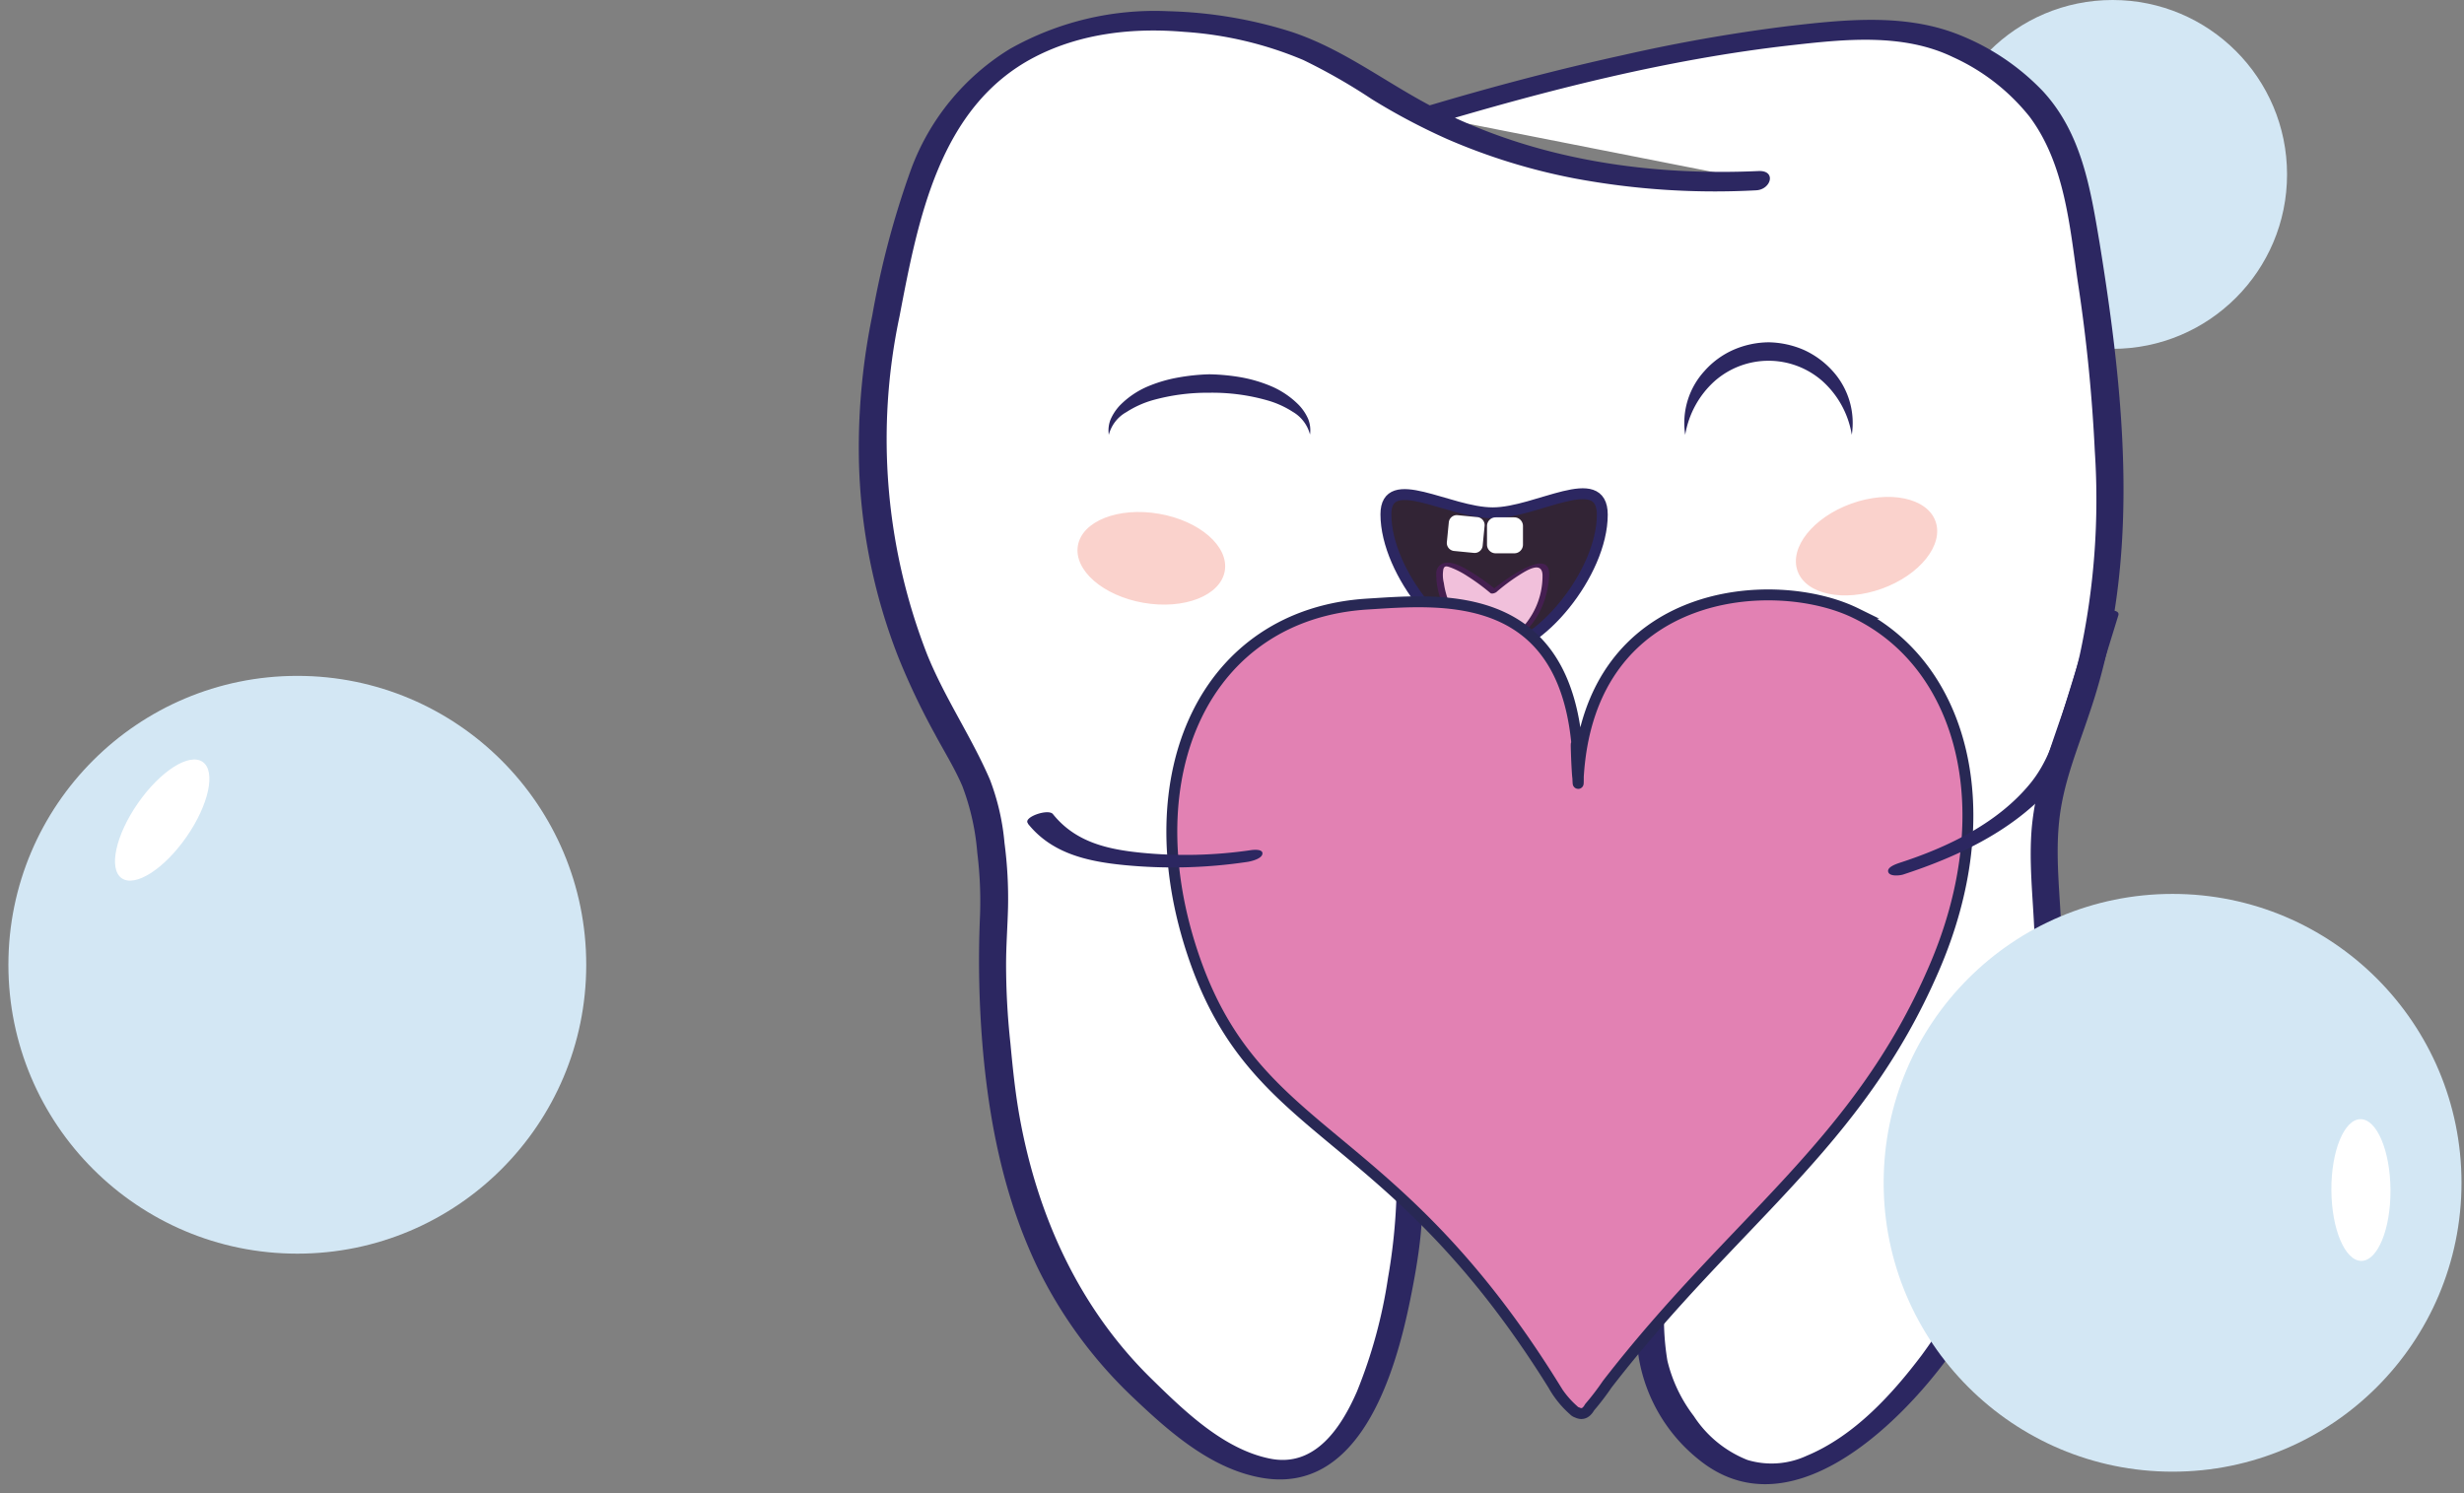 <svg width="226" height="137" fill="none" xmlns="http://www.w3.org/2000/svg"><rect width="100%" height="100%" fill="#808080" stroke="none"/><circle cx="193.77" cy="16" r="16" fill="#D3E7F4"/><path d="M161.176 16.578c-13.282.635-22.495-2.233-28.467-4.974-7.792-3.579-9.814-6.836-17.622-8.587-3.206-.719-14.619-3.274-23.375 3.156-6.48 4.746-8.07 11.894-10.058 20.794-1.007 4.518-3.511 16.361.829 29.804 2.927 9.086 6.996 13.367 7.757 17.182 2.04 10.321-.067 10.668 1.15 21.996.263 2.47.957 19.127 12.403 30.455 3.257 3.223 10.152 10.025 15.811 8.13 6.269-2.081 8.308-13.832 9.036-18.07 1.26-7.259-.136-10.034 2.538-15.101.516-.964 4.449-8.24 9.229-7.952 5.237.313 9.061 9.551 10.381 15.371 2.174 9.577-1.447 14.255 2.673 20.592.846 1.311 3.088 4.746 6.818 5.617 8.367 1.937 18.688-10.33 23.045-20.786 2.267-5.44 3.122-7.614 4.23-18.248.846-8.62 0-13.206 0-18.146 0-13.367 11.142-14.636 3.105-59.524-1.658-9.052-7.14-11.81-9.518-13.223-4.636-2.724-9.508-2.639-16.623-1.852-8.037.846-20.304 3.384-33.56 7.41" fill="#fff"/><path d="M161.286 15.69c-10.211.465-20.625-1.091-29.77-5.829-4.45-2.301-8.409-5.448-13.24-6.996a40.698 40.698 0 00-11.124-1.836 26.997 26.997 0 00-14.526 3.46 21.81 21.81 0 00-9.069 11.057 80.689 80.689 0 00-3.553 13.4 60.252 60.252 0 00-1.227 13.063 52.45 52.45 0 003.638 18.324 64.839 64.839 0 003.316 6.97c.846 1.591 1.828 3.148 2.538 4.814a22.194 22.194 0 011.37 6.125c.239 1.928.32 3.871.246 5.812-.18 4.17-.083 8.347.288 12.504.634 6.886 2.038 13.629 5.076 19.889a41.379 41.379 0 008.637 11.708c3.316 3.156 7.132 6.54 11.725 7.386 9.103 1.692 12.369-9.577 13.739-16.328.389-1.92.736-3.858.939-5.803.229-2.251.186-4.526.44-6.768a17.675 17.675 0 014.171-9.052c1.117-1.362 2.639-3.003 4.475-3.308 1.836-.304 3.469 1.108 4.577 2.386 2.893 3.384 4.551 7.901 5.55 12.165a32.16 32.16 0 01.778 8.282 62.851 62.851 0 00-.102 6.438 15.159 15.159 0 005.584 10.296c8.248 6.768 18.248-2.944 22.943-9.357a50.54 50.54 0 009.357-22.791 92.46 92.46 0 00.998-16.606c-.135-3.232-.533-6.506-.195-9.738.364-3.544 1.692-6.632 2.801-9.99 4.746-13.883 3.214-28.84.913-43.07-.846-5.017-1.641-10.076-5.22-13.95a21.67 21.67 0 00-8.104-5.321c-4.805-1.777-10.152-1.219-15.152-.643a153.69 153.69 0 00-15.168 2.656c-6.134 1.345-12.216 2.952-18.231 4.754-1.489.449-1.066 2.107.44 1.692 10.752-3.214 21.809-6.048 32.993-7.317C169.086 3.609 174.5 3 179.136 5.242a19.043 19.043 0 017.014 5.457c3.257 4.357 3.688 10.092 4.45 15.304a149.824 149.824 0 011.539 15.405 67.385 67.385 0 01-1.379 18.662c-.846 3.68-2.335 7.14-3.384 10.753a25.309 25.309 0 00-1.006 4.949c-.305 3.257.101 6.548.228 9.796a92.542 92.542 0 01-1.015 16.328 42.344 42.344 0 01-2.538 9.999 53.645 53.645 0 01-6.768 12.394c-2.775 3.68-6.235 7.453-10.575 9.255a7.655 7.655 0 01-5.423.381 10.46 10.46 0 01-4.923-4.027 13.545 13.545 0 01-2.42-5.076 23.452 23.452 0 01-.22-5.964 37.809 37.809 0 00-1.742-14.187c-1.329-3.926-3.291-8.579-6.844-10.998-6.819-4.628-13.722 4.881-15.363 10.685a26.184 26.184 0 00-.703 5.922 52.997 52.997 0 01-.753 6.928 45.43 45.43 0 01-2.851 10.44c-1.438 3.291-3.832 6.979-7.952 6.158-4.281-.846-7.935-4.424-10.947-7.377-6.607-6.488-10.406-14.914-12.038-23.949-.406-2.251-.635-4.51-.846-6.768a67.234 67.234 0 01-.398-7.267c0-1.692.136-3.46.178-5.186a38.91 38.91 0 00-.322-5.922A21.538 21.538 0 0090.79 71.5c-1.692-3.917-4.128-7.462-5.744-11.447a54.354 54.354 0 01-2.538-31.047c1.692-8.85 3.63-19.196 12.343-23.747 4.23-2.208 9.086-2.741 13.781-2.335a33.69 33.69 0 0110.905 2.58 53.572 53.572 0 016.277 3.587 58.402 58.402 0 006.937 3.672 55.637 55.637 0 0011.759 3.62 70.047 70.047 0 0016.556 1.075c1.379-.06 1.895-1.844.22-1.768z" fill="#2C2761"/><path d="M101.703 39.885c-.075-.49-.014-.99.178-1.447a4.54 4.54 0 01.846-1.26 7.944 7.944 0 012.462-1.692 12.974 12.974 0 012.817-.846c.963-.177 1.939-.28 2.919-.305.981.017 1.96.11 2.927.28.968.174 1.913.458 2.817.846.92.403 1.755.977 2.462 1.692a4.4 4.4 0 01.846 1.26c.187.458.248.957.177 1.447a3.383 3.383 0 00-1.565-2.073 8.605 8.605 0 00-2.394-1.074 18.382 18.382 0 00-5.27-.686 18.68 18.68 0 00-5.271.703 9.128 9.128 0 00-2.343 1.074 3.333 3.333 0 00-1.608 2.081zm68.145 0a8.463 8.463 0 00-2.699-4.932 7.48 7.48 0 00-9.873 0 8.505 8.505 0 00-2.707 4.932 7.058 7.058 0 011.777-5.862 7.684 7.684 0 012.639-1.93 8.257 8.257 0 013.223-.693 8.458 8.458 0 013.232.694 7.976 7.976 0 012.64 1.928 7.09 7.09 0 011.768 5.863z" fill="#2C2761"/><path d="M146.964 47.211c0 5.38-5.854 12.462-9.907 12.462-4.052 0-9.94-7.107-9.94-12.495 0-3.993 5.753-.136 9.805-.136s10.042-4.052 10.042.17z" fill="#322435" stroke="#2C2761" stroke-miterlimit="10"/><path d="M141.786 52.719c0 3.282-2.335 6.362-4.805 6.362-2.47 0-4.907-3.215-4.907-6.498 0-2.436 4.941 1.692 4.941 1.692s4.771-4.128 4.771-1.556z" fill="#F1C0DB"/><path d="M141.482 52.803a7.015 7.015 0 01-2.437 5.338 2.993 2.993 0 01-2.453.72 4.44 4.44 0 01-2.259-1.38 7.293 7.293 0 01-1.557-2.58 7.392 7.392 0 01-.346-1.421 3.068 3.068 0 01-.043-1.269c.11-.38.381-.254.736-.127.507.2.992.452 1.447.753.746.472 1.458.995 2.132 1.565.135.11.414 0 .533-.076.655-.569 1.35-1.09 2.081-1.557.634-.397 2.132-1.387 2.166 0 0 .17.609.06.609-.169-.051-2.538-4.636 1.007-5.347 1.624l.525-.076a19.663 19.663 0 00-2.361-1.692c-.702-.431-2.242-1.362-2.978-.465a.966.966 0 00-.194.618 6.65 6.65 0 00.245 1.86 7.617 7.617 0 001.591 3.021c1.302 1.497 3.206 2.216 5.076 1.294 2.233-1.116 3.384-3.764 3.451-6.167-.008-.152-.617-.042-.617.186z" fill="#451F51"/><path d="M112.337 52.378c.39-2.255-2.31-4.606-6.03-5.249-3.72-.643-7.052.664-7.442 2.92-.39 2.256 2.31 4.606 6.03 5.25 3.72.643 7.052-.665 7.442-2.92zM172.609 54c3.494-1.263 5.695-4.031 4.917-6.184-.777-2.154-4.24-2.876-7.733-1.614-3.494 1.262-5.695 4.03-4.918 6.183.778 2.154 4.241 2.876 7.734 1.614z" fill="#FAD2CC"/><path d="M135.508 47.436l-1.818-.179a.737.737 0 00-.805.661l-.178 1.819a.736.736 0 00.661.804l1.818.178a.737.737 0 00.805-.66l.178-1.819a.736.736 0 00-.661-.804zm3.385.021h-1.709a.795.795 0 00-.795.795v1.709c0 .44.356.795.795.795h1.709a.795.795 0 00.795-.795v-1.709a.795.795 0 00-.795-.795z" fill="#fff"/><path d="M170.228 56.255c-7.36-3.62-24.398-2.572-25.464 14.99-.093 1.464-.381-7.376 0 0-.135-2.622 0 2.277 0 0 0-17.596-12.377-16.259-19.314-15.836-14.906.905-21.632 15.625-15.98 32.274 5.778 17.03 17.968 15.228 32.993 39.364a8.796 8.796 0 001.87 2.318.726.726 0 00.321.203c.491.237.846.051 1.151-.482a23.68 23.68 0 001.616-2.115c11.632-15.033 22.934-21.894 29.922-38.027 6.336-14.551 2.707-27.91-7.115-32.689z" fill="#E281B3" stroke="#282854" stroke-miterlimit="10"/><path d="M94.284 75.56c2.208 2.758 5.499 3.469 8.858 3.799 3.739.361 7.509.265 11.226-.288.364-.05 1.345-.279 1.421-.736.076-.456-.753-.389-1.015-.355a41.447 41.447 0 01-10.084.245c-3.139-.313-6.058-.981-8.113-3.544-.423-.533-2.775.287-2.293.846v.034zm97.576-18.831l-2.699 8.764c-.71 2.301-1.412 4.51-2.961 6.396-2.977 3.63-7.554 5.829-11.936 7.25-.322.11-1.21.398-1.075.846.136.448 1.075.33 1.371.237 4.898-1.6 9.864-3.909 13.392-7.775a16.01 16.01 0 003.341-6.277 4260.47 4260.47 0 003.004-9.729c.236-.778-2.208-.448-2.445.33l.008-.042z" fill="#2C2761"/><circle cx="27.27" cy="88.5" r="26.5" fill="#D3E7F4"/><circle cx="199.27" cy="108.5" r="26.5" fill="#D3E7F4"/><ellipse cx="14.876" cy="75.226" rx="6.5" ry="2.711" transform="rotate(-55.17 14.876 75.226)" fill="#fff"/><ellipse cx="216.547" cy="109.164" rx="6.5" ry="2.711" transform="rotate(89.627 216.547 109.164)" fill="#fff"/></svg>